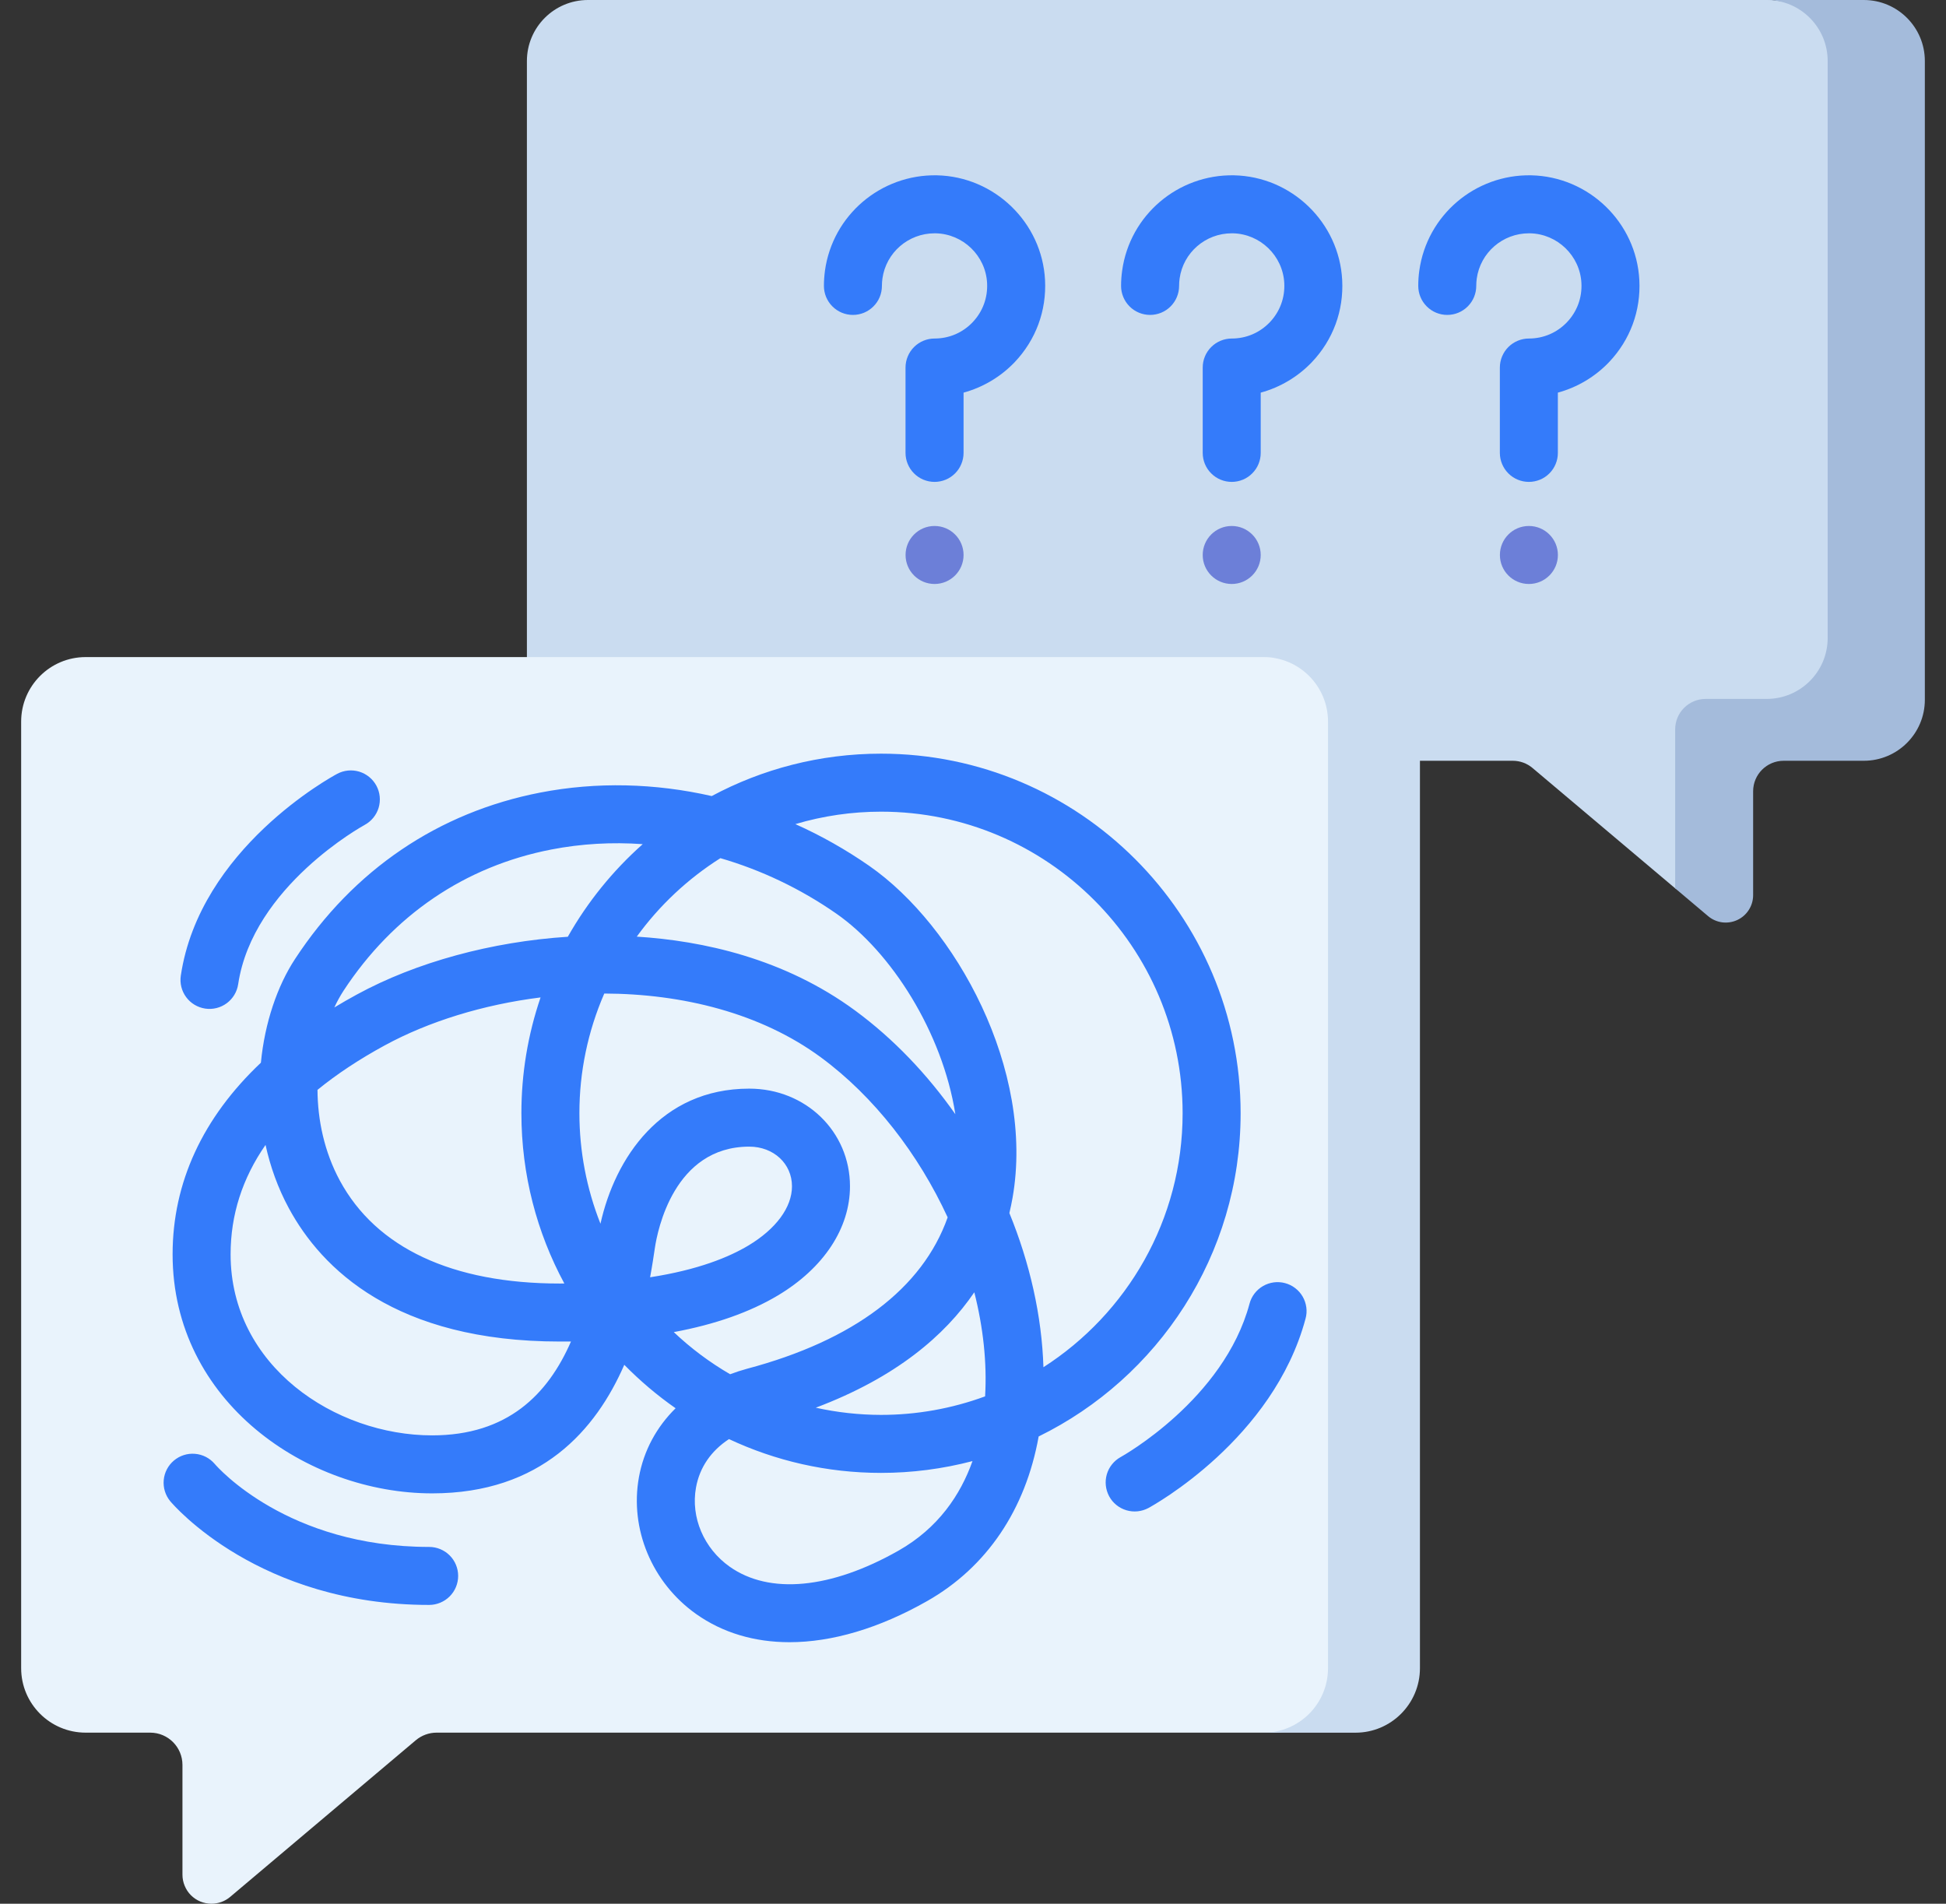<svg width="46" height="45" viewBox="0 0 46 45" fill="none" xmlns="http://www.w3.org/2000/svg">
<rect x="0" y="0" width="46" height="45" fill="#333333" stroke="none"/>
<path d="M43.814 0.244L41.883 0H13.898C13.101 0 12.455 0.646 12.455 1.443V16.541C12.455 17.337 13.101 17.983 13.897 17.983H35.76C35.93 17.983 36.095 18.043 36.225 18.153L39.598 20.998L40.129 21.313C40.445 21.499 40.859 21.447 41.092 21.165C41.155 21.089 41.197 21.005 41.197 20.916V18.46C41.197 18.269 41.273 18.085 41.408 17.95C41.544 17.815 41.727 17.739 41.918 17.739H43.814C44.611 17.739 45.256 17.093 45.256 16.297V1.686C45.256 0.889 44.611 0.244 43.814 0.244Z" fill="#CADCF0"/>
<path d="M44.057 0H41.761C42.557 0 43.203 0.646 43.203 1.442V15.093C43.196 15.883 42.553 16.521 41.761 16.521H40.319C39.921 16.521 39.598 16.843 39.598 17.241V20.998L40.375 21.654C40.469 21.734 40.584 21.785 40.707 21.802C40.829 21.818 40.954 21.799 41.066 21.747C41.178 21.695 41.273 21.612 41.339 21.508C41.406 21.404 41.441 21.283 41.441 21.16V18.704C41.441 18.306 41.764 17.983 42.162 17.983H44.057C44.854 17.983 45.5 17.337 45.5 16.541V1.442C45.5 0.646 44.854 0 44.057 0Z" fill="#A4BBDB"/>
<path d="M31.717 15.805L30.064 15.532H2.025C1.183 15.532 0.5 16.215 0.5 17.057V39.432C0.5 40.274 1.183 40.956 2.025 40.956H3.551C3.972 40.956 4.313 41.298 4.313 41.719V44.315C4.313 44.405 4.331 44.494 4.366 44.577C4.4 44.66 4.45 44.736 4.514 44.8C4.578 44.863 4.653 44.914 4.736 44.948C4.819 44.982 4.908 45 4.998 45C5.16 45 5.317 44.943 5.44 44.839L9.828 41.136C9.966 41.02 10.14 40.956 10.32 40.956H30.107L31.862 40.84C32.705 40.84 33.388 40.157 33.388 39.315L33.242 17.329C33.242 16.488 32.559 15.805 31.717 15.805Z" fill="#E9F3FC"/>
<path d="M33.565 17.057V39.432C33.565 40.273 32.883 40.957 32.041 40.957H29.868C30.71 40.957 31.392 40.274 31.392 39.432V17.057C31.392 16.215 30.71 15.532 29.868 15.532H32.041C32.883 15.532 33.565 16.215 33.565 17.057Z" fill="#CADCF0"/>
<path d="M29.326 26.315C29.326 21.628 25.513 17.815 20.826 17.815C19.38 17.815 18.017 18.178 16.824 18.817C15.483 18.512 14.101 18.477 12.774 18.734C10.36 19.202 8.354 20.562 6.975 22.667C6.557 23.304 6.259 24.171 6.167 25.12C4.793 26.418 4.08 27.953 4.08 29.649C4.08 33.139 7.265 35.3 10.215 35.3C12.796 35.3 14.088 33.795 14.757 32.261C15.129 32.64 15.535 32.984 15.97 33.288C15.52 33.732 15.216 34.289 15.103 34.919C14.882 36.144 15.413 37.412 16.454 38.151C17.084 38.597 17.835 38.818 18.662 38.818C19.664 38.818 20.776 38.493 21.914 37.847C23.326 37.046 24.243 35.682 24.552 33.955C27.376 32.571 29.326 29.667 29.326 26.315ZM20.826 33.445C20.307 33.444 19.789 33.387 19.283 33.275C21.178 32.561 22.335 31.569 23.031 30.547C23.241 31.376 23.333 32.211 23.286 33.007C22.498 33.297 21.665 33.445 20.826 33.445ZM17.029 20.285C17.987 20.563 18.915 21.002 19.765 21.593C21.071 22.501 22.28 24.41 22.583 26.338C21.919 25.393 21.119 24.553 20.218 23.89C18.535 22.651 16.602 22.237 15.052 22.14C15.587 21.402 16.258 20.773 17.029 20.285ZM20.826 19.186C24.757 19.186 27.955 22.384 27.955 26.315C27.955 28.834 26.642 31.049 24.665 32.318C24.627 31.105 24.344 29.858 23.86 28.674C23.889 28.552 23.914 28.431 23.935 28.313C24.466 25.29 22.59 21.887 20.547 20.467C19.997 20.085 19.413 19.754 18.801 19.48C19.458 19.285 20.14 19.186 20.826 19.186ZM8.121 23.418C9.293 21.631 10.992 20.476 13.035 20.08C13.742 19.943 14.468 19.902 15.193 19.954C14.486 20.581 13.888 21.32 13.422 22.143C11.623 22.259 9.841 22.743 8.438 23.507C8.257 23.605 8.079 23.708 7.903 23.814C7.966 23.677 8.039 23.545 8.121 23.418ZM10.215 33.929C7.924 33.929 5.451 32.293 5.451 29.649C5.451 28.718 5.728 27.854 6.277 27.063C6.388 27.572 6.567 28.077 6.827 28.558C7.604 29.996 9.347 31.711 13.235 31.711C13.323 31.711 13.41 31.711 13.497 31.71C12.952 32.962 11.996 33.929 10.215 33.929ZM13.234 30.34C10.692 30.34 8.893 29.498 8.033 27.906C7.666 27.226 7.509 26.476 7.505 25.762C7.96 25.391 8.49 25.04 9.094 24.711C10.132 24.146 11.421 23.747 12.778 23.577C12.477 24.459 12.324 25.384 12.325 26.315C12.325 27.77 12.693 29.141 13.34 30.339C13.304 30.339 13.27 30.34 13.234 30.34ZM15.367 30.192C15.418 29.92 15.453 29.681 15.481 29.493C15.541 29.094 15.929 27.104 17.711 27.104C18.287 27.104 18.721 27.507 18.721 28.041C18.721 28.539 18.344 29.05 17.688 29.443C17.238 29.712 16.509 30.016 15.367 30.192ZM15.927 31.488C16.902 31.307 17.727 31.017 18.392 30.619C19.472 29.972 20.092 29.033 20.092 28.041C20.092 26.747 19.046 25.733 17.711 25.733C15.622 25.733 14.537 27.379 14.194 28.926C13.865 28.095 13.696 27.209 13.696 26.315C13.695 25.341 13.896 24.378 14.284 23.485C16.13 23.491 17.98 23.945 19.405 24.994C20.665 25.922 21.712 27.281 22.401 28.776C21.807 30.454 20.183 31.684 17.656 32.355C17.521 32.392 17.389 32.435 17.259 32.484C16.778 32.205 16.331 31.871 15.927 31.488ZM21.237 36.655C19.641 37.56 18.187 37.698 17.247 37.032C16.637 36.6 16.325 35.866 16.452 35.163C16.538 34.686 16.808 34.295 17.232 34.017C18.324 34.529 19.542 34.816 20.826 34.816C21.555 34.816 22.282 34.722 22.988 34.537C22.705 35.334 22.18 36.12 21.237 36.655ZM10.144 36.566C6.797 36.566 5.144 34.685 5.073 34.601C4.955 34.464 4.788 34.379 4.608 34.365C4.428 34.35 4.249 34.408 4.111 34.524C3.973 34.64 3.886 34.807 3.87 34.987C3.854 35.166 3.909 35.346 4.024 35.485C4.108 35.585 6.127 37.937 10.144 37.937C10.326 37.937 10.5 37.864 10.629 37.736C10.758 37.607 10.83 37.433 10.83 37.251C10.83 37.069 10.758 36.895 10.629 36.766C10.5 36.638 10.326 36.566 10.144 36.566ZM4.851 23.841C5.031 23.868 5.214 23.822 5.36 23.714C5.506 23.606 5.603 23.444 5.63 23.265C5.976 20.95 8.591 19.515 8.617 19.501C8.777 19.415 8.897 19.269 8.95 19.095C9.002 18.921 8.984 18.733 8.898 18.573C8.812 18.413 8.666 18.293 8.492 18.24C8.318 18.188 8.13 18.206 7.97 18.292C7.837 18.363 4.722 20.059 4.274 23.062C4.247 23.242 4.293 23.425 4.401 23.571C4.509 23.717 4.671 23.814 4.851 23.841ZM30.376 30.33C30.201 30.283 30.014 30.308 29.856 30.399C29.699 30.49 29.584 30.639 29.537 30.815C28.931 33.082 26.521 34.425 26.49 34.442C26.332 34.529 26.214 34.676 26.163 34.85C26.113 35.023 26.133 35.21 26.219 35.37C26.305 35.529 26.451 35.647 26.625 35.699C26.798 35.751 26.985 35.732 27.145 35.647C27.265 35.582 30.099 34.018 30.861 31.169C30.885 31.082 30.891 30.991 30.879 30.902C30.867 30.813 30.838 30.727 30.793 30.649C30.748 30.571 30.688 30.503 30.616 30.448C30.545 30.393 30.463 30.353 30.376 30.33Z" fill="#347BFA"/>
<path d="M36.14 11.391C35.958 11.391 35.784 11.319 35.655 11.19C35.527 11.062 35.454 10.887 35.454 10.706V8.688C35.454 8.506 35.527 8.332 35.655 8.203C35.784 8.075 35.958 8.002 36.14 8.002C36.484 8.002 36.804 7.865 37.042 7.615C37.279 7.365 37.4 7.037 37.382 6.691C37.349 6.045 36.814 5.528 36.166 5.515C36.157 5.515 36.149 5.515 36.141 5.515C35.521 5.515 34.994 5.97 34.908 6.584C34.9 6.642 34.896 6.7 34.896 6.758C34.896 6.94 34.824 7.115 34.695 7.243C34.567 7.372 34.392 7.444 34.21 7.444C34.029 7.444 33.854 7.372 33.726 7.243C33.597 7.115 33.525 6.94 33.525 6.758C33.525 6.637 33.533 6.515 33.55 6.395C33.733 5.085 34.87 4.119 36.193 4.144C37.557 4.172 38.681 5.259 38.751 6.62C38.789 7.345 38.535 8.033 38.036 8.559C37.706 8.905 37.287 9.155 36.825 9.281V10.706C36.825 10.796 36.808 10.885 36.773 10.968C36.739 11.051 36.688 11.127 36.625 11.19C36.561 11.254 36.486 11.305 36.402 11.339C36.319 11.373 36.23 11.391 36.14 11.391Z" fill="#347BFA"/>
<path d="M36.14 13.804C36.519 13.804 36.826 13.497 36.826 13.119C36.826 12.74 36.519 12.433 36.14 12.433C35.761 12.433 35.455 12.74 35.455 13.119C35.455 13.497 35.761 13.804 36.14 13.804Z" fill="#6C7FD8"/>
<path d="M29.116 11.391C28.934 11.391 28.759 11.319 28.631 11.19C28.502 11.062 28.43 10.887 28.43 10.706V8.688C28.43 8.506 28.502 8.332 28.631 8.203C28.759 8.075 28.934 8.002 29.116 8.002C29.46 8.002 29.78 7.865 30.018 7.615C30.255 7.365 30.376 7.037 30.358 6.691C30.324 6.045 29.79 5.528 29.142 5.515C29.133 5.515 29.125 5.515 29.116 5.515C28.497 5.515 27.969 5.97 27.884 6.584C27.876 6.642 27.872 6.7 27.872 6.758C27.872 6.94 27.799 7.115 27.671 7.243C27.542 7.372 27.368 7.444 27.186 7.444C27.004 7.444 26.83 7.372 26.701 7.243C26.573 7.115 26.5 6.94 26.5 6.758C26.5 6.637 26.509 6.515 26.526 6.395C26.708 5.085 27.846 4.119 29.169 4.144C30.533 4.172 31.656 5.259 31.727 6.62C31.765 7.345 31.511 8.033 31.012 8.559C30.682 8.905 30.263 9.155 29.801 9.281V10.706C29.801 10.796 29.783 10.885 29.749 10.968C29.715 11.051 29.664 11.127 29.6 11.19C29.537 11.254 29.461 11.305 29.378 11.339C29.295 11.373 29.206 11.391 29.116 11.391Z" fill="#347BFA"/>
<path d="M29.116 13.804C29.494 13.804 29.801 13.497 29.801 13.119C29.801 12.74 29.494 12.433 29.116 12.433C28.737 12.433 28.43 12.74 28.43 13.119C28.43 13.497 28.737 13.804 29.116 13.804Z" fill="#6C7FD8"/>
<path d="M22.091 11.391C21.909 11.391 21.735 11.319 21.606 11.19C21.478 11.062 21.405 10.887 21.405 10.706V8.688C21.405 8.506 21.478 8.332 21.606 8.203C21.735 8.075 21.909 8.002 22.091 8.002C22.435 8.002 22.756 7.865 22.993 7.615C23.23 7.365 23.351 7.037 23.333 6.691C23.3 6.045 22.765 5.528 22.117 5.515C22.109 5.515 22.1 5.515 22.092 5.515C21.472 5.515 20.945 5.97 20.859 6.584C20.851 6.642 20.847 6.7 20.847 6.758C20.847 6.849 20.829 6.938 20.795 7.021C20.761 7.104 20.71 7.18 20.646 7.243C20.583 7.307 20.507 7.357 20.424 7.392C20.341 7.426 20.252 7.444 20.162 7.444C20.072 7.444 19.982 7.426 19.899 7.392C19.816 7.357 19.741 7.307 19.677 7.243C19.613 7.18 19.563 7.104 19.528 7.021C19.494 6.938 19.476 6.849 19.476 6.758C19.476 6.637 19.485 6.515 19.501 6.395C19.684 5.085 20.821 4.119 22.145 4.144C23.508 4.172 24.632 5.259 24.703 6.62C24.74 7.345 24.486 8.033 23.987 8.559C23.657 8.905 23.238 9.155 22.777 9.281V10.706C22.777 10.796 22.759 10.885 22.724 10.968C22.69 11.051 22.64 11.127 22.576 11.19C22.512 11.254 22.437 11.305 22.354 11.339C22.27 11.373 22.181 11.391 22.091 11.391Z" fill="#347BFA"/>
<path d="M22.091 13.804C22.47 13.804 22.777 13.497 22.777 13.119C22.777 12.74 22.47 12.433 22.091 12.433C21.713 12.433 21.406 12.74 21.406 13.119C21.406 13.497 21.713 13.804 22.091 13.804Z" fill="#6C7FD8"/>
</svg>
